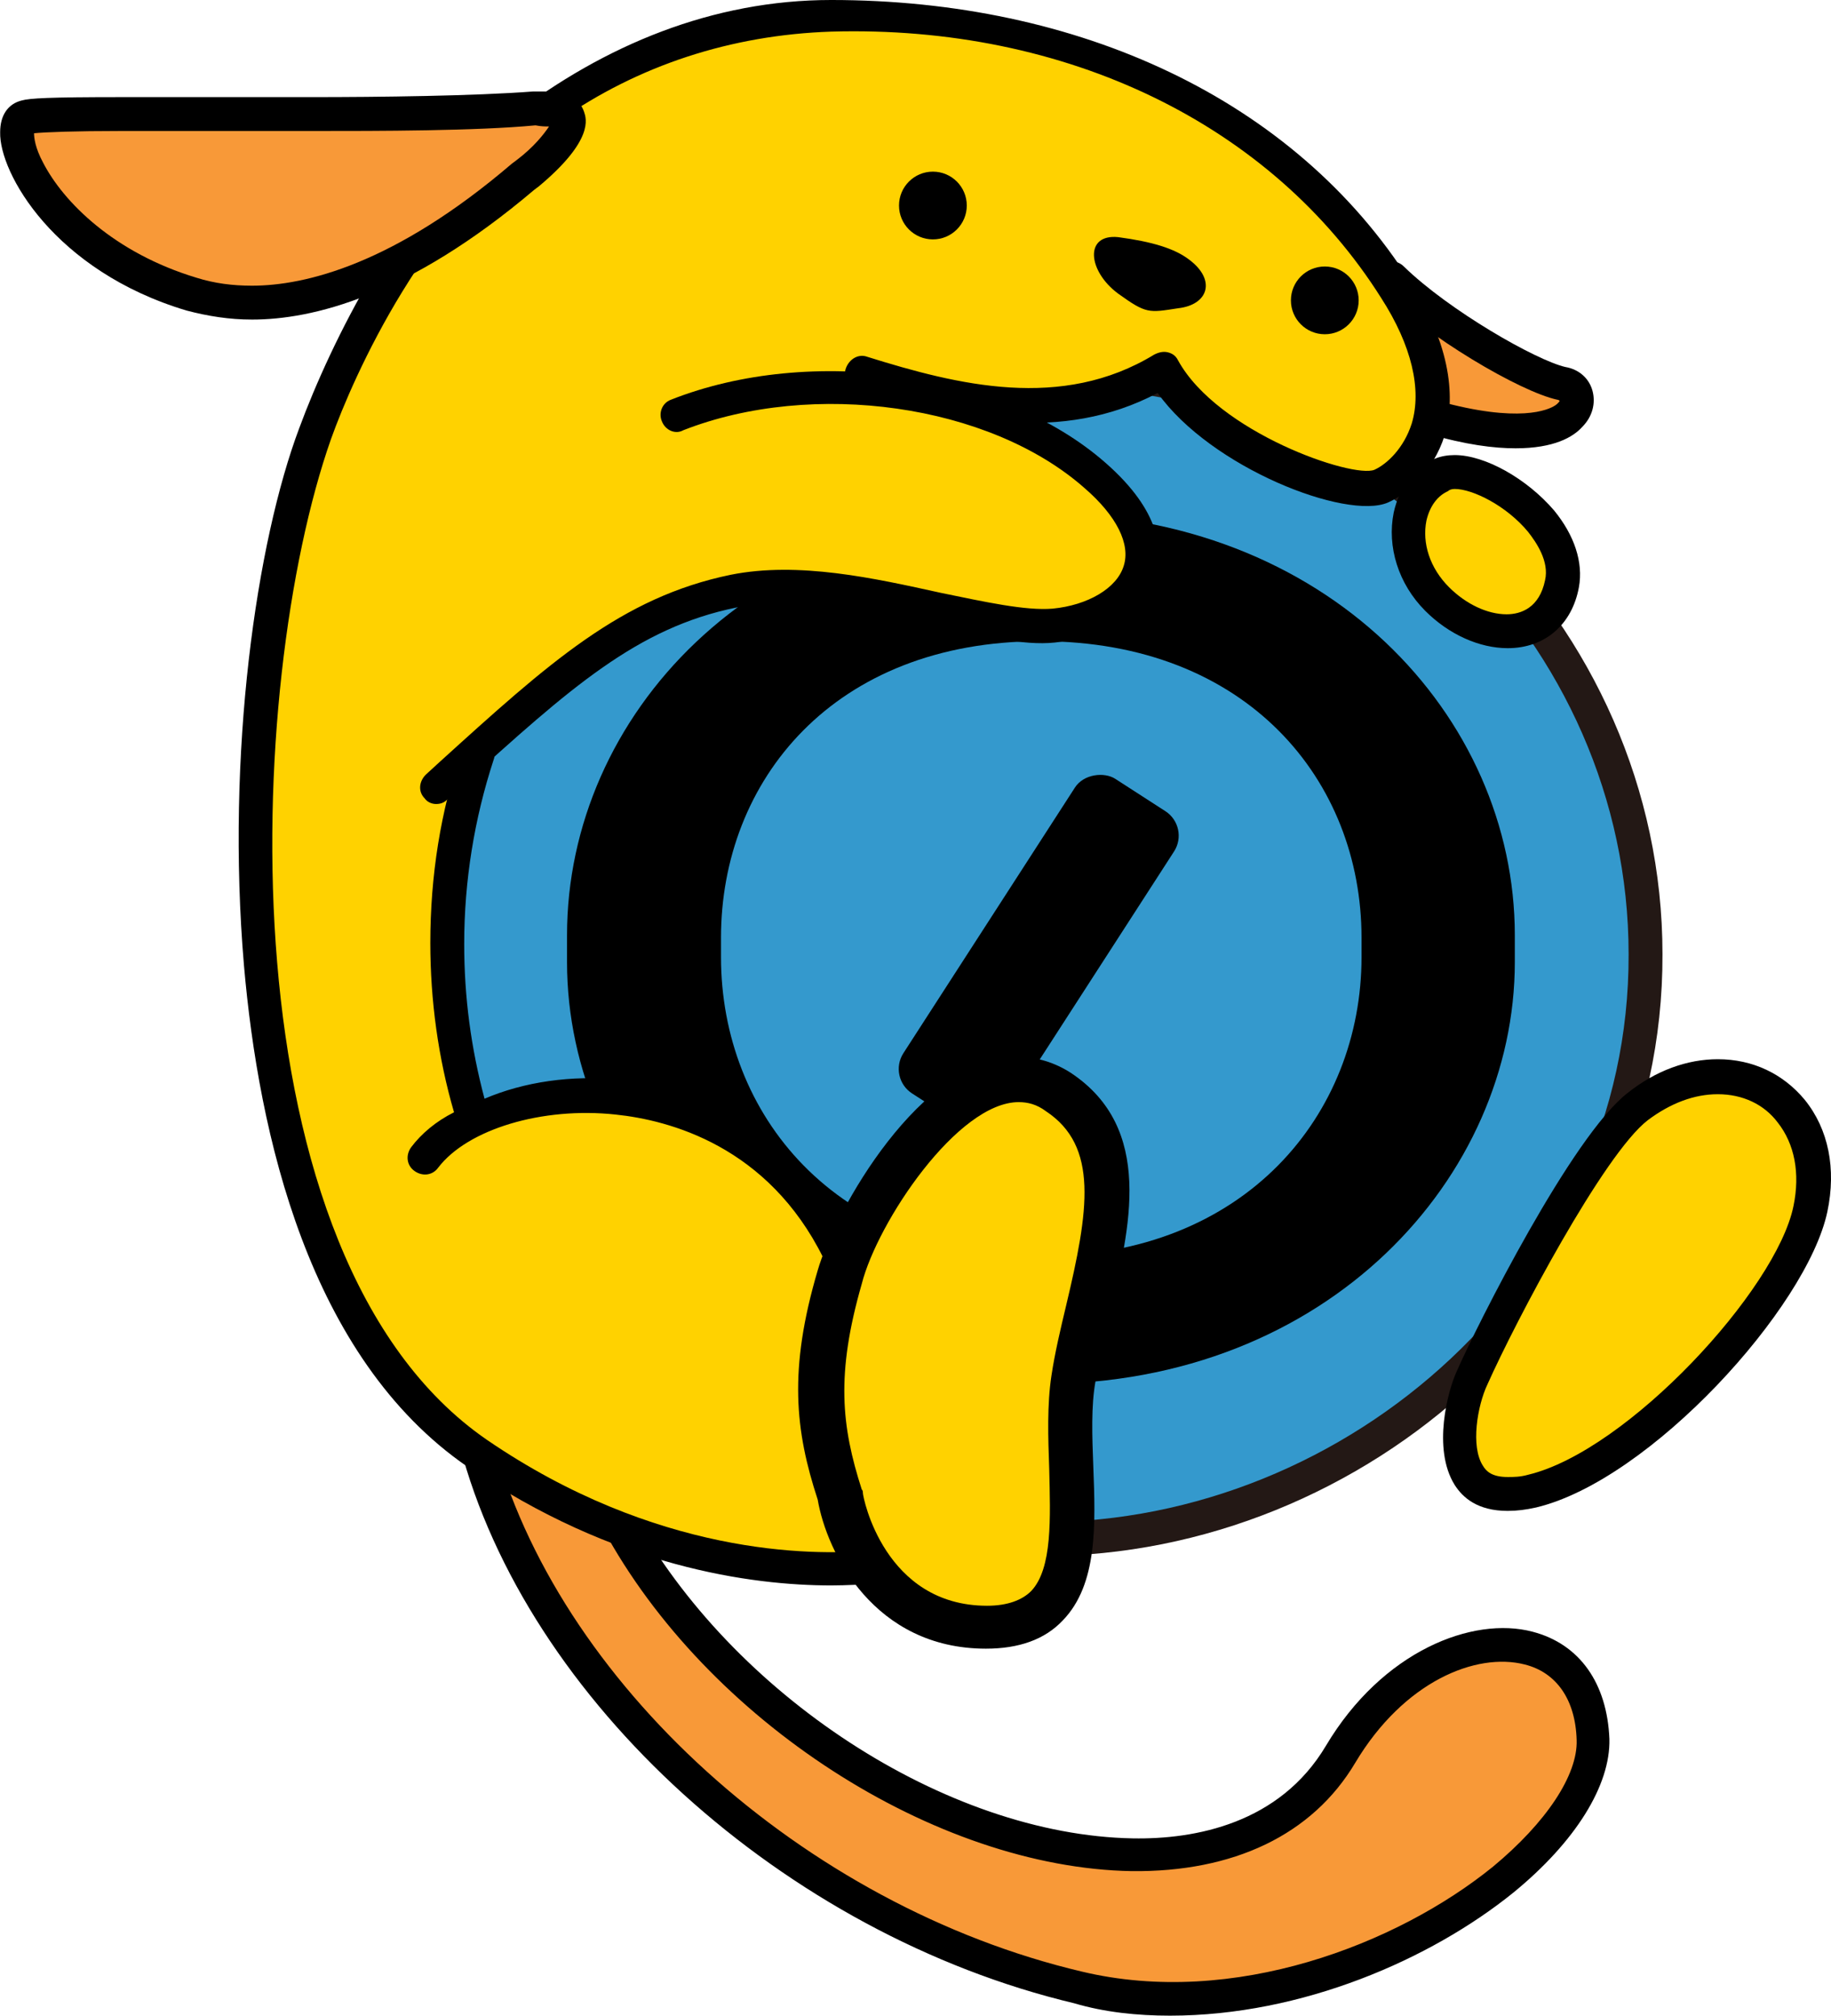 <svg viewBox="240.139 153.744 162.123 178.5" width="162.123" height="178.5" xmlns="http://www.w3.org/2000/svg"><path d="M144 88.9c-12.1-21.9-28.4-29-42.8-32.3-10.4 1-14.7-.9-16.4-3-.5-.1-.9-.2-1.3-.3C81.1 60 69 64.8 65.6 64.6c-1.5-.1-2.6-.9-3.4-1.8-12.8 9.7-21.5 25.5-21.5 42.8 0 28.5 22.5 51.7 50.7 52.9 0 0 11.4-9.4 20.1-24.9 4.5-11.7 20-17.8 33-12.9 1.4-4.8 2.2-9.9 2.2-15.1 0-5.8 0-11.8-2.7-16.7z" style="fill:#3499cd" transform="matrix(-1 0 0 1 426.441 131.444)"/><path stroke="#231815" stroke-width="3" stroke-miterlimit="10" d="M147.4 106.8c.1 29.4-25.6 51.8-53.4 51.8s-53.5-22.4-53.4-51.8c0-28.4 24.1-52.2 53.4-51.7 29.3-.5 53.4 23.3 53.4 51.7z" style="fill:#3499cd" transform="matrix(-1 0 0 1 426.441 131.444)"/><path fill="#f89938" d="M367.241 191.144c13 3.7 14.3-2.3 11.3-3s-11-5.3-15-9.3l3.7 12.3z"/><path d="M374.341 193.444c3.4 0 5.1-1 5.9-1.9.9-.9 1.2-2.1.9-3.2-.3-1.1-1.2-1.9-2.4-2.1-2.6-.6-10.3-5-14.3-8.9-.6-.6-1.5-.6-2.1 0-.6.6-.6 1.5 0 2.1 4.1 4.1 12.4 9 15.7 9.7.1 0 .2.1.2.1s-.1.2-.4.4c-.6.4-3.2 1.6-10.4-.4-.8-.2-1.6.2-1.9 1-.2.8.2 1.6 1 1.9 3.4 1 5.9 1.3 7.8 1.3z"/><path fill="#f89938" d="M294.941 288.444c14.3 26.3 52.8 39.6 64 20.7 7.3-12.3 22-13 22.3-1.3.3 10.3-23.9 27.2-45.7 22-25.3-6-47.7-26.7-53.3-48.3l12.7 6.9z"/><path d="M343.741 332.244c11.7 0 23.1-5 30.4-10.9 5.5-4.5 8.6-9.5 8.5-13.6-.2-4.9-2.6-8.4-6.8-9.5-5.3-1.4-13.3 1.7-18.3 10.1-4.1 6.9-11.6 8.3-17.1 8.2-16.5-.3-35.5-12.7-44.3-28.8-.4-.7-1.3-1-2-.6s-1 1.3-.6 2c9.2 17 29.4 30 46.8 30.3 9 .1 16-3.2 19.8-9.6 4.3-7.2 10.7-9.8 15-8.7 2.8.7 4.5 3.1 4.6 6.7.1 3.1-2.7 7.3-7.4 11.2-8.5 6.9-23 12.5-36.4 9.3-24.6-5.8-46.6-25.7-52.2-47.3-.2-.8-1-1.3-1.8-1.1-.8.2-1.3 1-1.1 1.8 5.9 22.6 28.8 43.3 54.4 49.4 2.7.8 5.6 1.1 8.5 1.1z"/><path class="cls-1" d="M332.255 276.312c-25.429 0-41.91-18.299-41.91-37.366v-2.383c0-19.39 16.481-37.366 41.91-37.366 25.429 0 42.011 17.976 42.011 37.366v2.383c0 19.006-16.481 37.366-42.011 37.366Zm28.438-39.528c0-13.896-10.098-26.256-28.438-26.256-18.339 0-28.276 12.381-28.276 26.256v1.718c0 13.896 10.098 26.499 28.276 26.499 18.179 0 28.438-12.603 28.438-26.499v-1.718Z" style="stroke-width:5px;paint-order:fill"/><rect class="cls-1" x="500.499" y="213.247" width="33.165" height="10.443" rx="2.58" transform="rotate(-57.15 442.598 398.079)" style="paint-order:stroke;stroke-width:4px"/><g fill="#ffd200"><path d="M286.741 163.444c7.6-5.4 16.4-9.1 26.7-9.4 22-.6 40.3 9.1 50 24.4 6.5 10.3 1.7 16-1.3 17.3-3 1.3-15.7-3.7-19.3-10.3-8.7 5.3-16.5 3.6-24.8.9l-11.8 2.4-.3.1c.5-.1 1.1-.2 1.6-.3.4-.1.7-.1 1.1-.2h.2c1.7-.2 3.5-.3 5.2-.3-11.7 2.5-40.8 11.9-31.4 32.3.1.1-.3.5-.4.8-.2 1.1-1.8 7.5-2.3 14.5v2c0 1.8.1 2.9.2 4.4.3 3 .7 6.2 2.1 10.2-4.9 3.9-9.2 9.8-9.9 18.4-13.5-22.2-10.8-61.4-4.4-79.5 1.7-4.9 2.8-8.2 6.5-13.6 2.5-3.9 8.1-11.1 12.3-14.1zm98.4 88.3c8.1-6.3 17.3-.7 15.3 9-1.6 7.9-15.1 22.7-24.7 25-8.3 2-6.6-7-5.3-10 2.3-5.3 10.3-20.6 14.7-24z"/><path d="M282.041 252.244s0 .1.1.1c9.8-5.7 27.5.7 32.9 12.8 2.7-6.8 11.4-19.6 18.8-14.7 8 5.3 2.7 16.7 1.3 25.3-1.3 8.7 3.3 22-7.7 22-5.7 0-9-3.2-10.9-6.2-8.2.6-21.2-1-34.5-10.1-4-2.8-7.3-6.5-9.9-10.8.8-8.6 5-14.5 9.9-18.4zm85.7-56.5c3.4-1.3 11.7 4.4 10.7 9.7s-7 5.3-11 1.3-2.9-9.7.3-11zm-61.7-7-.3.1c11.5-2.3 24.2.7 31.3 7 8.4 7.3 2.7 12.6-3.6 13.3-6.3.7-18.7-5-28.3-3-9.7 2-12.6 5.5-23 14.9 0 0 0 .1-.1.2-14.6-19.7 9.6-28.9 24-32.5z"/></g><path d="M283.641 165.344c-7.9 6-14.2 18.7-17 26.3-3.8 10.1-6.5 28.8-4.9 47.6 1.3 14.9 5.7 34.7 19.8 44.4 13 8.9 25.2 10.5 32.2 10.5 1.4 0 2.7-.1 3.6-.1.8-.1 1.5-.7 1.5-1.4 0-.9-.8-1.6-1.6-1.6-5.3.5-19.1.4-34-9.8-23.5-16.2-21.4-67-13.8-88.6 2-5.6 8.4-20.1 19.5-27.7l.7-.5c7-4.9 15.2-7.6 24.1-7.9 20.8-.6 39 8.2 48.7 23.6 2.7 4.2 3.6 8.1 2.7 11.1-.7 2.2-2.2 3.6-3.3 4.1-1.9.8-13.9-3.3-17.4-9.7-.2-.4-.5-.6-.9-.7-.4-.1-.8 0-1.2.2-8.2 5-17.4 2.7-25.4.2-.8-.3-1.6.2-1.9 1-.3.8.2 1.6 1 1.9 8.8 2.8 18.1 4.8 26.6.3 4.7 6.6 16.7 11.3 20.4 9.7 1.8-.8 4-2.8 5-5.9.8-2.7 1-7.3-3-13.6-10.3-16.3-29.5-25-51.3-25-10.5 0-20.1 4-28.3 10.3"/><path d="M278.741 224.944c.4 0 .7-.1 1-.4l1.2-1.1c9.7-8.8 15.6-14.1 24.4-15.9 5.3-1.1 11.7.3 17.4 1.6 4.3.9 8 1.8 10.8 1.5 4.4-.5 7.9-2.8 8.9-5.9.7-2.2.5-5.7-4.4-10-9.2-8.1-26.1-10.5-38.5-5.6-.8.3-1.1 1.2-.8 1.9.3.8 1.2 1.2 1.9.8 11.5-4.5 27.1-2.3 35.5 5.1 2.9 2.5 4.1 5 3.5 6.9-.6 2-3.2 3.5-6.3 3.8-2.4.2-6-.6-9.9-1.4-5.9-1.3-12.6-2.8-18.6-1.6-9.7 2-16.1 7.8-25.8 16.6l-1.2 1.1c-.6.6-.7 1.5-.1 2.1.2.3.6.5 1 .5zm48.7 74.8c2.9 0 5.2-.8 6.8-2.5 3.1-3.2 2.9-8.5 2.7-13.7-.1-2.6-.2-5.3.2-7.5.3-1.8.8-3.8 1.2-5.9 1.9-7.7 4-16.5-3.4-21.4-1.4-.9-3-1.4-4.6-1.4-8.7 0-16.3 13.7-17.8 18.9-2.6 8.8-2 14.2 0 20.3.8 4.7 5 13.2 14.9 13.2zm2.9-48.4c.8 0 1.6.2 2.4.8 4.7 3.1 3.8 8.8 1.8 17.2-.5 2.1-1 4.2-1.3 6.2-.4 2.6-.3 5.5-.2 8.3.1 4.3.3 8.8-1.6 10.8-.8.8-2.1 1.3-3.9 1.3-9.1 0-11-9.6-11-10 0-.1 0-.2-.1-.3-1.8-5.6-2.3-10.2 0-18.2 1.4-5.5 8.5-16.1 13.9-16.1z"/><path d="M294.941 249.344c9.2.9 16.8 6.2 20.8 14.4.4.7.1 1.6-.7 2-.2.1-.4.2-.7.2-.6 0-1.1-.3-1.3-.8-4.9-9.9-13.6-12.2-18.4-12.7-6.5-.7-13.1 1.3-15.7 4.7-.5.7-1.4.8-2.1.3-.7-.5-.8-1.4-.3-2.1.9-1.2 2.2-2.3 3.8-3.1-1.4-4.8-2.1-9.9-2.1-15 0-5.9.9-11.7 2.8-17.2.3-.8 1.1-1.2 1.9-.9.8.3 1.2 1.1.9 1.9-1.7 5.2-2.6 10.7-2.6 16.3 0 4.7.6 9.2 1.8 13.7 3.5-1.5 7.7-2.1 11.9-1.7zm78.7 38.2c.8 0 1.6-.1 2.5-.3 10.1-2.4 24-17.7 25.8-26.2.8-3.8.1-7.3-2-9.9-1.9-2.3-4.6-3.6-7.7-3.6-2.7 0-5.5 1-8 3-4.9 3.8-13.3 20.5-15.1 24.6-.8 1.7-2.2 6.9-.2 10.1.7 1.1 2 2.3 4.7 2.3zm18.6-36.9c2.2 0 4.1.9 5.3 2.5 1.5 1.9 2 4.5 1.4 7.4-1.5 7.4-14.7 21.7-23.5 23.8-.7.2-1.3.2-1.8.2-1.4 0-1.9-.5-2.2-1-1.1-1.7-.5-5.3.4-7.2 2.5-5.6 10.3-20.4 14.2-23.4 2-1.5 4.1-2.3 6.2-2.3zm-18.6-39.5c3.3 0 5.7-2.1 6.3-5.4.4-2.2-.4-4.6-2.2-6.8-2.4-2.8-6.1-4.9-8.8-4.9-.6 0-1.2.1-1.7.3-1.8.7-3.2 2.5-3.7 4.8-.6 3 .4 6.3 2.8 8.7 2.1 2.1 4.8 3.3 7.3 3.3zm-4.7-14.1c1.6 0 4.6 1.5 6.5 3.8.7.9 1.9 2.6 1.5 4.3-.5 2.4-2.1 3-3.4 3-1.7 0-3.6-.9-5.1-2.4-1.7-1.7-2.4-3.9-2-5.9.3-1.3 1-2.2 1.9-2.6.1-.1.3-.2.6-.2zm-29.8-22.3c-3-.3-2.7 3 0 5 2.5 1.8 2.7 1.7 5.3 1.3 2.7-.3 3.4-2.5 1-4.3-1.3-1-3.3-1.6-6.3-2Z"/><path fill="#f89938" d="M287.453 163.444c6-.5 1.3 4-.7 5.7s-16.3 14.7-29.7 10.7c-13.3-4-17.3-15-14.7-15.7 2.8-.7 32.8.3 45.1-.7z"/><path d="M262.453 182.044c5.3 0 13.8-2 25-11.5l.4-.3c4.9-4.1 4.2-6 4-6.6-.4-1.2-1.6-1.8-3.5-1.8h-1c-5.2.4-13.7.5-19.6.5h-16.9c-6.4 0-8.1.1-8.8.3-1.2.3-1.9 1.3-1.9 2.8-.1 3.6 4.8 12.3 16.5 15.8 1.9.5 3.8.8 5.8.8zm26.3-17.1c-.4.6-1.3 1.8-2.9 3l-.4.3c-10.4 8.9-18.3 10.8-23 10.8-1.7 0-3.3-.2-4.9-.7-7.3-2.2-11.8-6.7-13.6-10.2-.7-1.3-.8-2.2-.8-2.6 1-.1 3.6-.2 7.7-.2h16.9c6 0 14.5 0 19.8-.5.5.1.9.1 1.2.1z"/><g transform="matrix(-1 0 0 1 426.441 131.444)"><circle cx="103.7" cy="40.5" r="3"/><circle cx="69" cy="48.9" r="3"/></g><path d="M331.968 270.762c-10.73 0-19.672-3.903-25.836-9.78-6.171-5.883-9.68-13.887-9.701-21.958v-1.992c.021-8.206 3.53-16.211 9.702-22.061 6.165-5.842 15.107-9.677 25.835-9.677 10.727 0 19.69 3.834 25.876 9.677 6.193 5.849 9.724 13.855 9.745 22.061v1.992c-.021 8.045-3.53 16.05-9.712 21.939-6.174 5.883-15.137 9.799-25.909 9.799Zm25.219-10.523c6.043-5.757 9.423-13.371 9.402-21.215v-1.992c.021-8.004-3.379-15.617-9.432-21.334-6.06-5.724-14.658-9.404-25.189-9.404s-19.108 3.679-25.147 9.403c-6.031 5.717-9.411 13.331-9.39 21.335v1.992c-.021 7.869 3.359 15.484 9.391 21.235 6.04 5.757 14.617 9.503 25.146 9.503 10.571 0 19.169-3.758 25.219-9.523Zm-.945-21.586c-.017 5.899-2.219 11.628-6.333 15.785-4.108 4.151-10.241 6.868-17.941 6.868-7.7 0-13.801-2.718-17.875-6.87-4.08-4.157-6.248-9.885-6.264-15.783v-1.436c.016-5.888 2.15-11.567 6.215-15.677 4.058-4.103 10.158-6.773 17.924-6.773s13.899 2.665 17.99 6.765c4.099 4.108 6.267 9.787 6.284 15.685Zm-1-1.436c.017-5.719-2.036-11.015-5.991-14.978-3.962-3.971-9.717-6.472-17.283-6.472-7.566 0-13.285 2.505-17.213 6.477-3.922 3.965-5.942 9.261-5.926 14.973v1.436c-.016 5.719 2.037 11.068 5.977 15.083 3.946 4.02 9.665 6.57 17.162 6.57s13.251-2.551 17.23-6.572c3.974-4.015 6.061-9.363 6.044-15.081Z" style="fill:none"/><path d="M420.996 177.774h22.566c.815.022 1.648.372 2.178.902s.88 1.363.902 2.178v3.57c-.022.815-.372 1.648-.902 2.178s-1.363.88-2.178.902h-22.566c-.815-.022-1.648-.372-2.178-.902s-.88-1.363-.902-2.178v-3.57c.022-.815.372-1.648.902-2.178s1.363-.88 2.178-.902Zm-1.471 1.609c-.404.404-.631.861-.609 1.471v3.57c-.022.61.205 1.067.609 1.471.404.404.861.631 1.471.609h22.566c.61.022 1.067-.205 1.471-.609.404-.404.631-.861.609-1.471v-3.57c.022-.61-.205-1.067-.609-1.471-.404-.404-.861-.631-1.471-.609h-22.566c-.61-.022-1.067.205-1.471.609Z" style="fill:none" transform="rotate(-57.15 433.16 302.666)"/></svg>